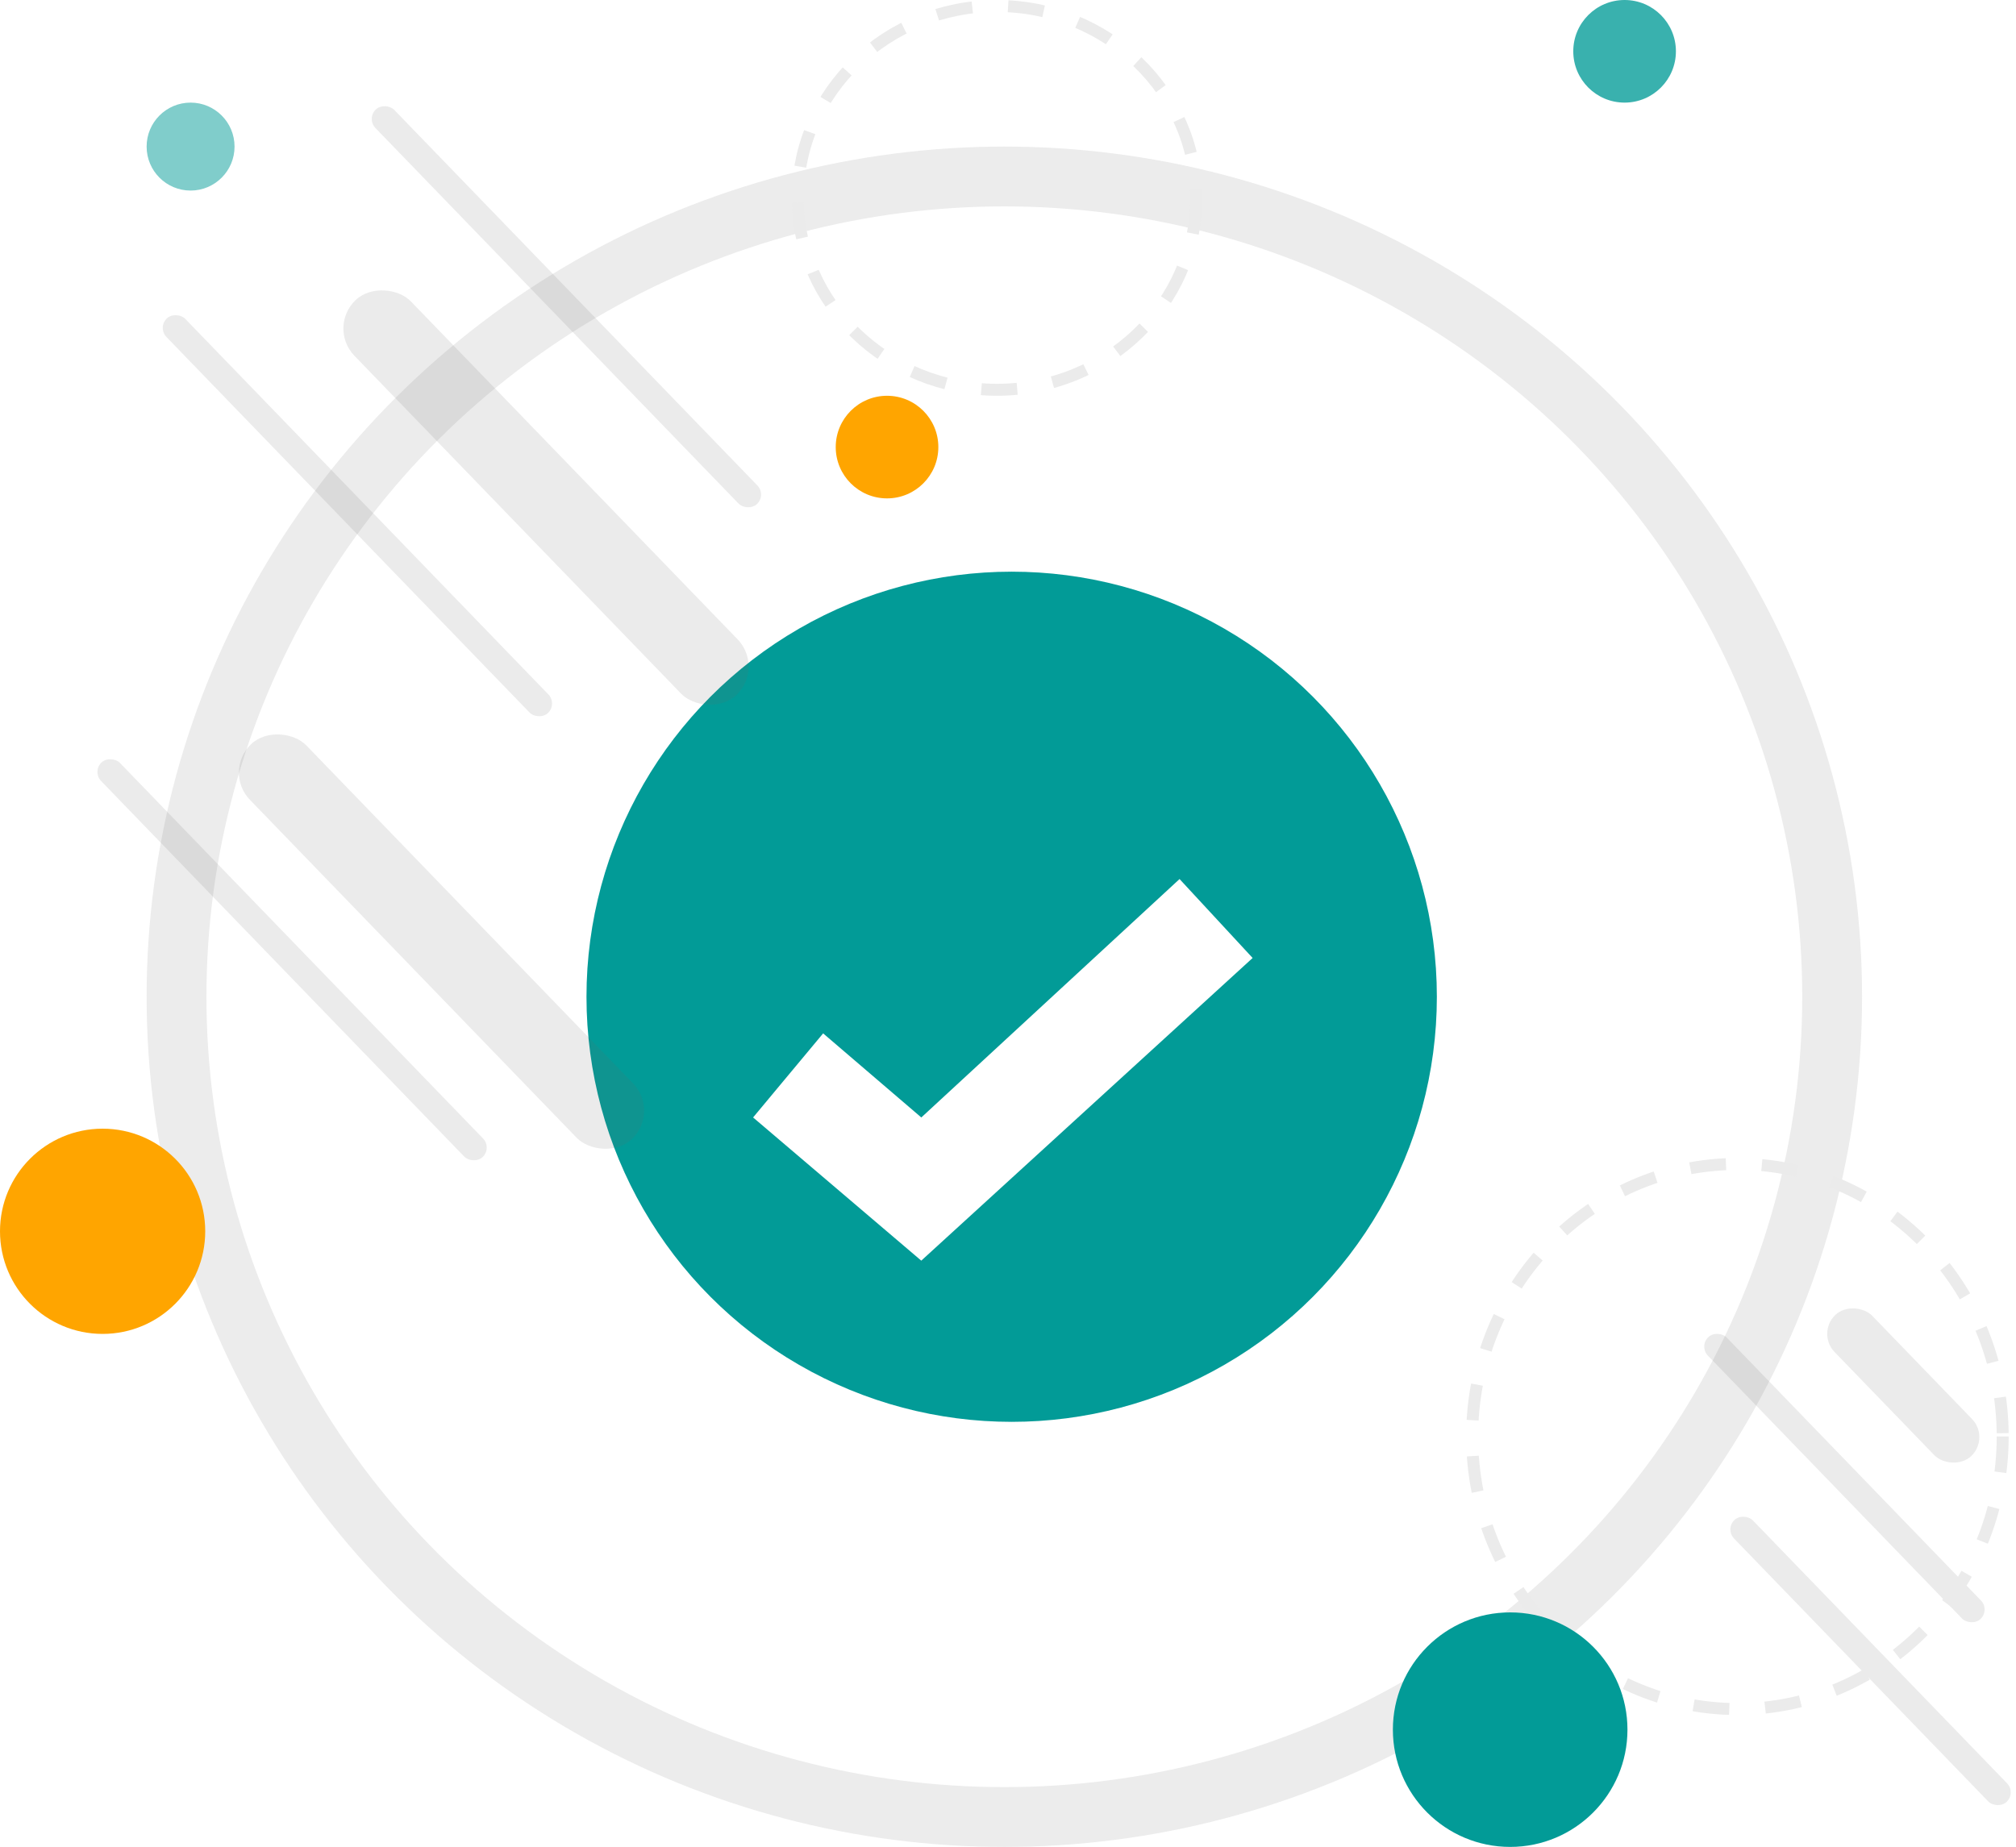<svg xmlns="http://www.w3.org/2000/svg" xmlns:xlink="http://www.w3.org/1999/xlink" width="168.528" height="154.433" viewBox="0 0 168.528 154.433"><defs><style>.a,.c{fill:#fff;}.a{stroke:#646464;stroke-width:5px;opacity:0.125;}.b,.f,.g{fill:#029b97;}.d{fill:#646464;opacity:0.132;}.e{fill:orange;}.f{opacity:0.497;}.g{opacity:0.781;}.h,.j{fill:none;}.h{stroke:#ebebeb;stroke-dasharray:3;}.i{stroke:none;}.k{filter:url(#a);}</style><filter id="a" x="52.459" y="63.003" width="62.756" height="52.908" filterUnits="userSpaceOnUse"><feOffset dy="7" input="SourceAlpha"/><feGaussianBlur stdDeviation="3.5" result="b"/><feFlood flood-opacity="0.161"/><feComposite operator="in" in2="b"/><feComposite in="SourceGraphic"/></filter></defs><g transform="translate(-734 -313)"><g transform="translate(746.257 325.257)"><g transform="translate(0 0)"><g class="a" transform="translate(0 0)"><ellipse class="i" cx="71.701" cy="71.088" rx="71.701" ry="71.088"/><ellipse class="j" cx="71.701" cy="71.088" rx="69.201" ry="68.588"/></g></g><circle class="b" cx="35.544" cy="35.544" r="35.544" transform="translate(36.77 35.544)"/><g class="k" transform="matrix(1, 0, 0, 1, -12.26, -12.26)"><path class="c" d="M21761.018,2658.69l14.059,11.973,27.7-25.308-6.109-6.6-21.588,19.936-8.207-7.031Z" transform="translate(-21698.06 -2572.25)"/></g></g><g transform="translate(734 313)"><rect class="d" width="6.552" height="45.866" rx="3.276" transform="matrix(0.719, -0.695, 0.695, 0.719, 27.35, 27.391)"/><rect class="d" width="2.184" height="45.866" rx="1.092" transform="matrix(0.719, -0.695, 0.695, 0.719, 13.154, 27.391)"/><rect class="d" width="2.184" height="32.761" rx="1.092" transform="matrix(0.719, -0.695, 0.695, 0.719, 142.015, 112.571)"/><rect class="d" width="2.184" height="32.761" rx="1.092" transform="matrix(0.719, -0.695, 0.695, 0.719, 144.199, 127.86)"/><rect class="d" width="4.368" height="16.381" rx="2.184" transform="matrix(0.719, -0.695, 0.695, 0.719, 151.843, 111.479)"/><rect class="d" width="2.184" height="45.866" rx="1.092" transform="matrix(0.719, -0.695, 0.695, 0.719, 7.693, 64.521)"/><rect class="d" width="2.184" height="45.866" rx="1.092" transform="matrix(0.719, -0.695, 0.695, 0.719, 30.626, 9.919)"/><rect class="d" width="6.552" height="45.866" rx="3.276" transform="matrix(0.719, -0.695, 0.695, 0.719, 18.614, 64.521)"/><ellipse class="e" cx="8.578" cy="8.58" rx="8.578" ry="8.58" transform="translate(0 94.376)"/><ellipse class="e" cx="4.289" cy="4.29" rx="4.289" ry="4.29" transform="translate(69.863 33.093)"/><ellipse class="f" cx="3.675" cy="3.677" rx="3.675" ry="3.677" transform="translate(12.257 8.58)"/><circle class="g" cx="4.29" cy="4.29" r="4.29" transform="translate(131.518 0)"/><g class="h" transform="translate(66.186 0)"><ellipse class="i" cx="17.159" cy="16.546" rx="17.159" ry="16.546"/><ellipse class="j" cx="17.159" cy="16.546" rx="16.659" ry="16.046"/></g><g class="h" transform="translate(122.566 96.827)"><ellipse class="i" cx="22.675" cy="23.288" rx="22.675" ry="23.288"/><ellipse class="j" cx="22.675" cy="23.288" rx="22.175" ry="22.788"/></g><circle class="b" cx="9.805" cy="9.805" r="9.805" transform="translate(116.438 134.822)"/></g></g></svg>